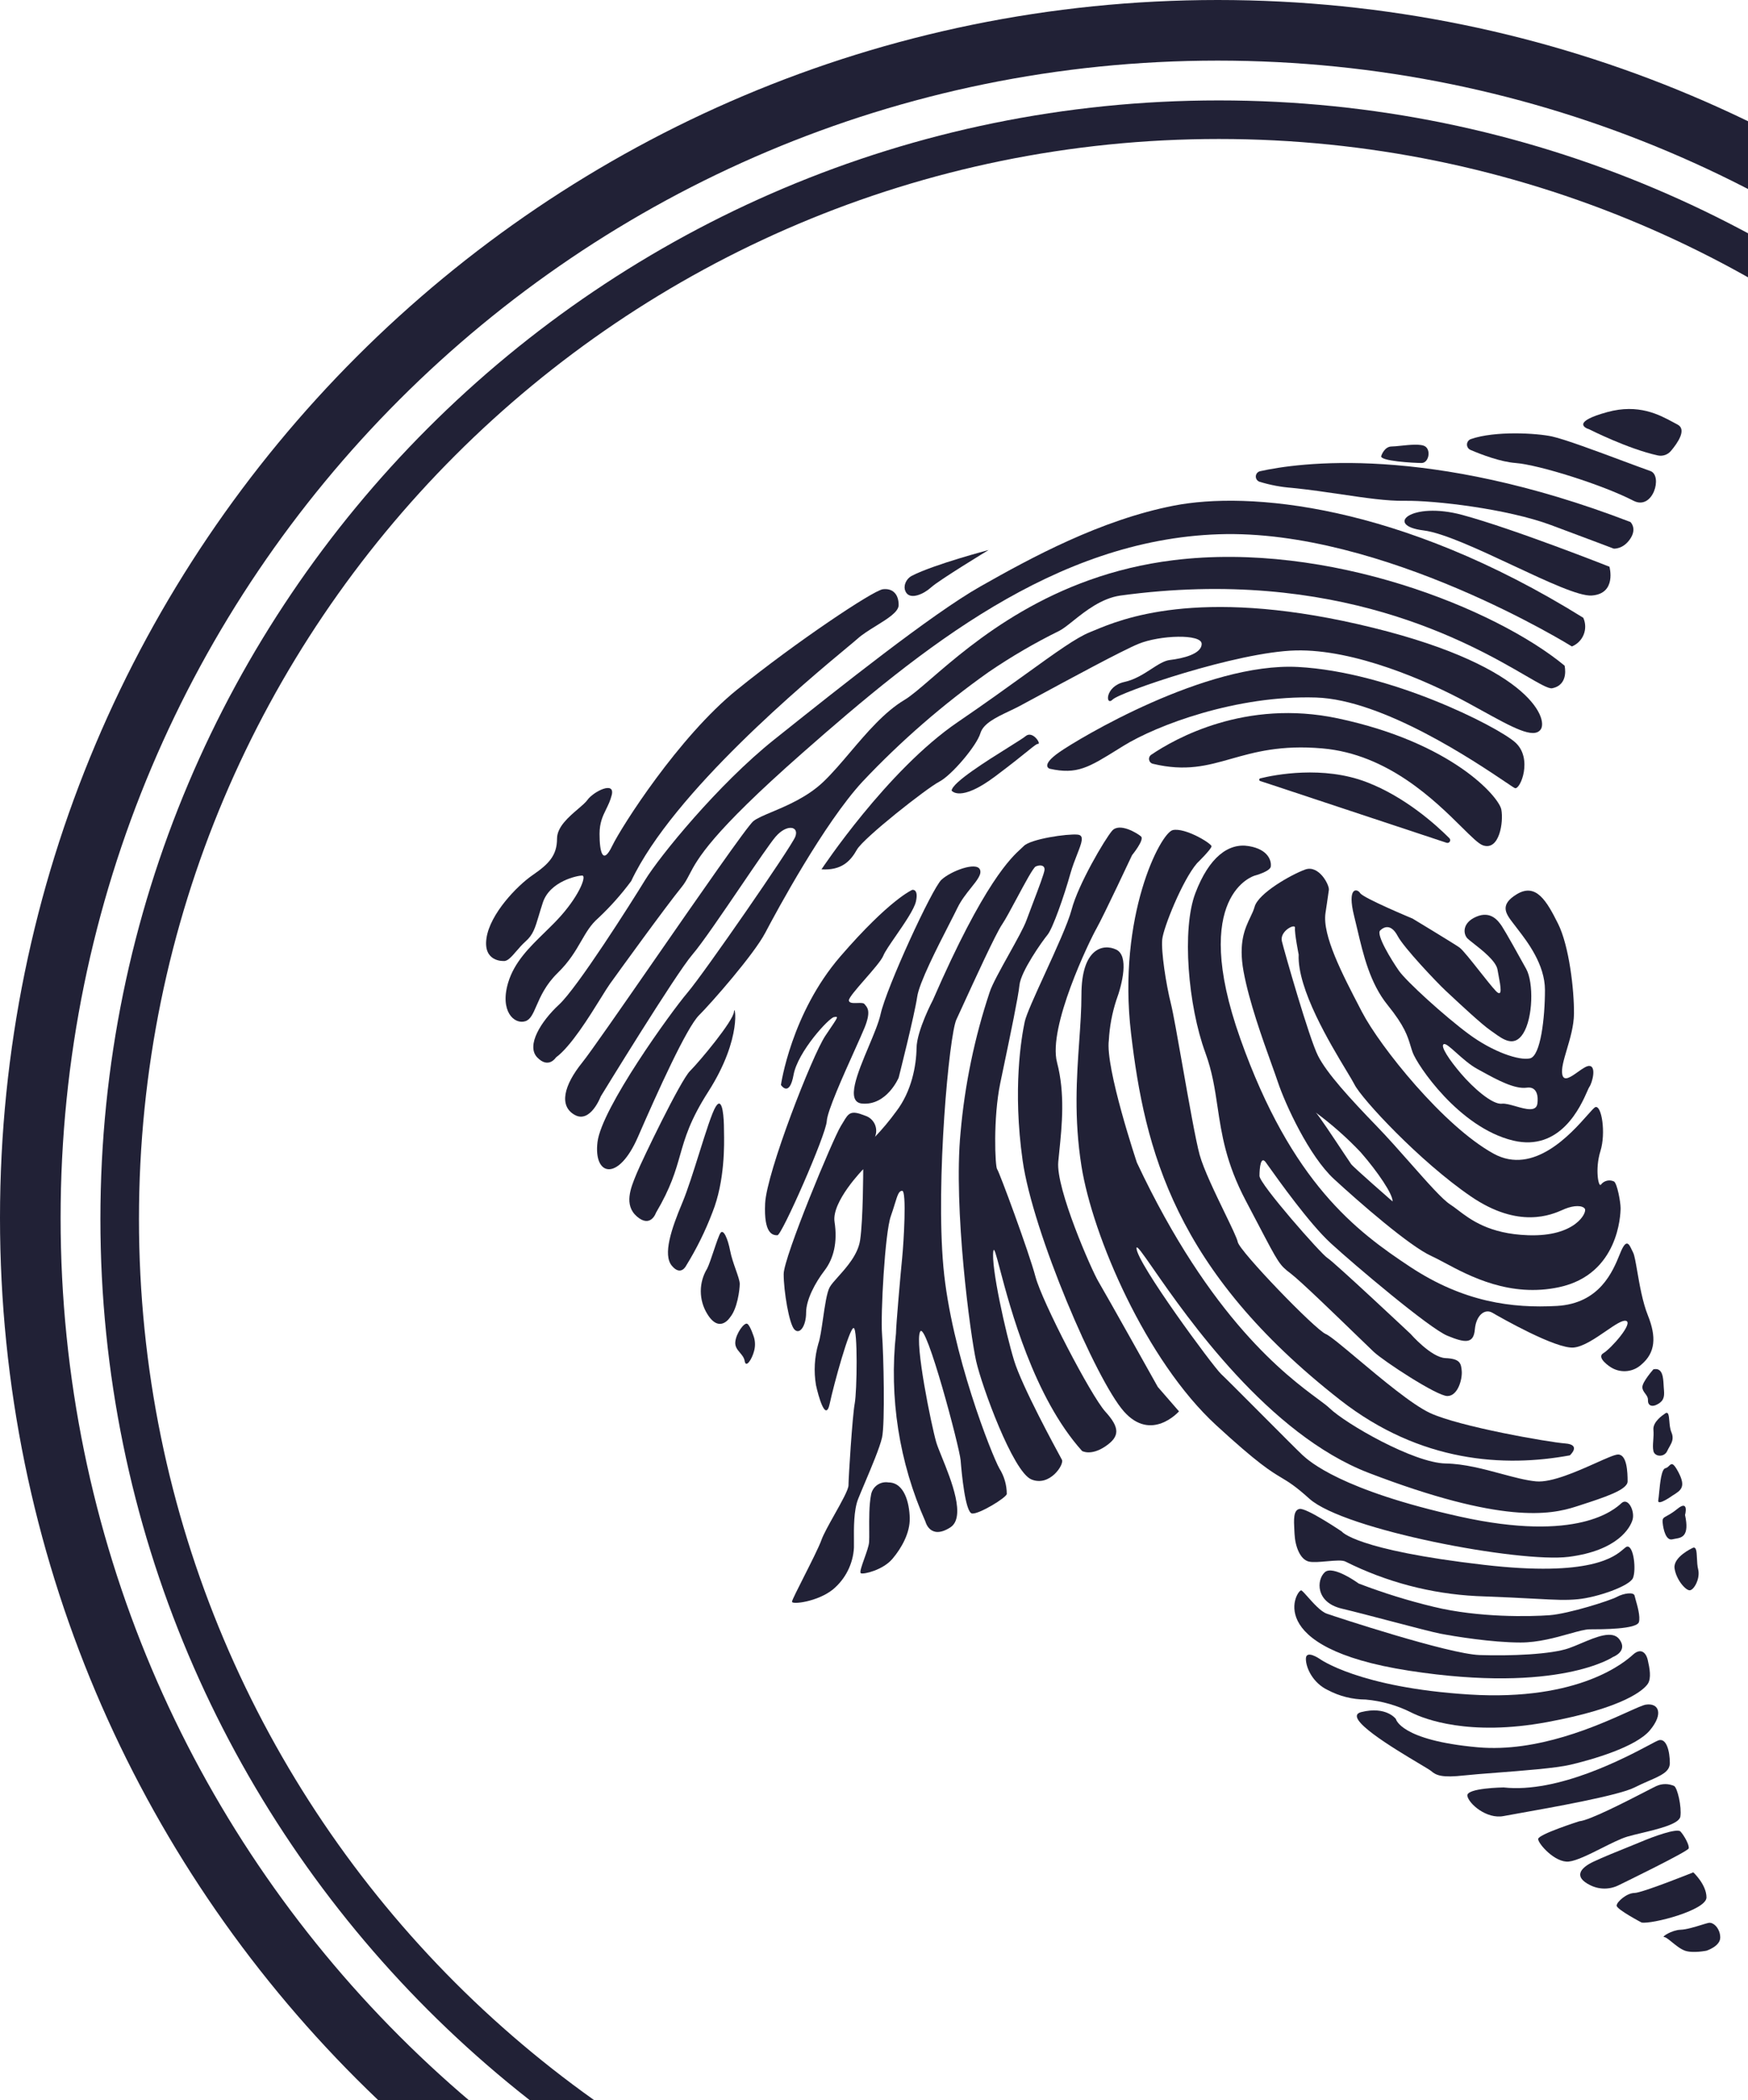 <svg width="328" height="394" viewBox="0 0 328 394" fill="none" xmlns="http://www.w3.org/2000/svg">
<g filter="url(#filter0_b_166_2)">
<path d="M298.245 80.563C298.245 80.563 305.451 84.22 311.091 85.45C311.54 85.544 312.007 85.514 312.44 85.362C312.873 85.211 313.257 84.944 313.548 84.591C314.805 83.106 316.558 80.563 314.77 79.649C314.517 79.518 314.25 79.374 313.968 79.221C311.364 77.813 307.458 75.7 301.586 77.318C295.077 79.112 297.237 80.247 298.245 80.563Z" fill="#212136"/>
<path d="M259.195 85.505C259.195 85.505 259.754 83.766 261.142 83.766C261.544 83.766 262.15 83.703 262.834 83.631C264.509 83.455 266.655 83.23 267.444 83.766C268.555 84.522 268.065 86.86 266.754 86.866C265.442 86.873 258.636 86.509 259.195 85.505Z" fill="#212136"/>
<path d="M91.29 175.98C90.606 180.517 94.479 180.297 94.479 180.297C95.213 180.398 95.967 179.525 96.884 178.464C97.406 177.859 97.98 177.194 98.634 176.613C100.028 175.374 100.397 174.139 101.107 171.765C101.314 171.07 101.551 170.279 101.851 169.361C103.176 165.305 108.388 164.267 109.237 164.267C110.086 164.267 108.85 167.718 105.35 171.712C104.366 172.836 103.271 173.902 102.171 174.975C99.363 177.713 96.516 180.488 95.355 184.346C93.74 189.715 96.487 192.258 98.572 191.598C99.537 191.292 100.01 190.205 100.655 188.721C101.403 186.999 102.383 184.744 104.632 182.552C106.844 180.396 108.019 178.364 109.067 176.55C110.005 174.929 110.84 173.483 112.225 172.282C114.503 170.147 116.582 167.812 118.438 165.305C126.326 148.589 151.602 127.588 158.987 121.453C159.932 120.668 160.584 120.126 160.869 119.868C161.804 119.021 163.117 118.208 164.398 117.415C166.559 116.077 168.627 114.796 168.627 113.51C168.627 111.461 167.495 110.327 165.659 110.554C163.823 110.781 149.231 120.549 138.283 129.409C127.335 138.27 116.609 155.104 114.862 158.734C113.116 162.363 112.502 159.895 112.502 156.458C112.502 154.339 113.11 153.098 113.737 151.82C114.127 151.025 114.524 150.216 114.786 149.172C115.47 146.45 111.363 148.498 110.224 150.086C109.876 150.571 109.208 151.141 108.449 151.789C106.723 153.263 104.522 155.141 104.522 157.352C104.522 160.535 102.928 162.129 99.959 164.171C96.991 166.212 91.973 171.444 91.29 175.98Z" fill="#212136"/>
<path d="M171.153 108.003C170.796 108.181 170.486 108.439 170.246 108.756C170.007 109.073 169.844 109.442 169.772 109.832C169.724 110.076 169.726 110.328 169.778 110.571C169.831 110.814 169.932 111.045 170.076 111.248C170.959 112.465 173.272 111.516 174.763 110.162C176.254 108.808 185.503 103.192 185.503 103.192C185.503 103.192 175.308 105.879 171.153 108.003Z" fill="#212136"/>
<path d="M100.81 198.39C102.943 200.603 104.323 198.39 104.323 198.39C107.097 196.356 110.555 190.783 112.752 187.242C113.458 186.104 114.034 185.175 114.415 184.642C115.982 182.449 125.011 169.973 127.875 166.467C128.525 165.672 128.901 164.951 129.355 164.082C130.9 161.118 133.342 156.437 150.571 141.267C172.853 121.649 197.91 101.274 228.689 100.236C259.468 99.198 294.955 121.284 294.955 121.284C295.457 121.079 295.912 120.775 296.292 120.39C296.673 120.005 296.972 119.548 297.171 119.045C297.371 118.543 297.466 118.005 297.451 117.465C297.437 116.925 297.313 116.394 297.088 115.902C262.429 94.352 234.094 92.173 220.289 94.861C206.483 97.549 193.43 104.663 183.953 110.032C174.808 115.212 157.133 129.302 146.435 137.831L145.298 138.738C134.757 147.138 123.748 160.693 121.049 165.106C118.35 169.519 108.32 185.323 104.91 188.471C101.5 191.619 98.677 196.177 100.81 198.39Z" fill="#212136"/>
<path d="M305.929 97.933C267.951 83.319 243.536 86.825 236.447 88.406C236.229 88.456 236.034 88.574 235.889 88.744C235.745 88.913 235.66 89.124 235.646 89.346C235.632 89.568 235.69 89.788 235.812 89.974C235.934 90.16 236.113 90.302 236.322 90.379C238.326 90.997 240.394 91.386 242.487 91.54C245.722 91.866 248.836 92.326 251.759 92.757C256.239 93.419 260.271 94.014 263.609 93.96C269.124 93.871 282.805 95.445 291.068 98.524C299.33 101.604 302.802 102.931 302.802 102.931C302.802 102.931 304.555 103.096 305.895 101.102C307.234 99.109 305.929 97.933 305.929 97.933Z" fill="#212136"/>
<path d="M298.667 111.729C303.423 111.399 302.001 106.326 302.001 106.326C302.001 106.326 283.978 99.198 274.377 96.606C264.775 94.015 259.66 98.593 267.108 99.514C270.835 99.975 277.545 103.117 283.915 106.099C290.272 109.076 296.291 111.894 298.667 111.729Z" fill="#212136"/>
<path d="M275.984 82.385C275.779 82.46 275.601 82.596 275.473 82.773C275.345 82.951 275.274 83.162 275.268 83.38C275.262 83.598 275.322 83.813 275.44 83.997C275.557 84.181 275.728 84.326 275.929 84.412C278.096 85.34 281.582 86.647 284.392 86.867C288.816 87.21 300.806 90.991 306.522 93.954C310.18 95.823 312.044 89.21 309.683 88.372C308.414 87.926 306.58 87.242 304.537 86.481C299.679 84.669 293.642 82.417 291.232 81.89C288.347 81.257 280.512 80.804 275.984 82.385Z" fill="#212136"/>
<path d="M286.224 126.73C275.95 120.768 250.846 106.201 210.239 111.736C206.682 112.241 203.641 114.668 201.351 116.497C200.335 117.308 199.467 118.001 198.767 118.356C194.166 120.62 189.733 123.207 185.5 126.096C176.95 132.149 169.025 139.034 161.844 146.649C154.638 154.444 145.726 170.949 143.594 175.011C141.461 179.074 133.502 188.154 131.169 190.478C128.836 192.801 123.417 204.776 119.71 213.299C116.004 221.823 111.337 220.641 112.117 214.262C112.897 207.883 125.902 189.88 129.008 186.23C132.114 182.579 148.453 158.96 149.226 156.988C149.999 155.015 147.666 154.513 145.533 156.988C144.573 158.101 141.961 161.942 139.089 166.164C135.58 171.325 131.683 177.055 129.94 179.074C126.772 182.744 112.732 205.697 112.732 205.697C112.732 205.697 110.799 210.838 107.831 209.168C104.863 207.498 105.774 203.655 109.253 199.345C110.743 197.499 116.496 189.203 122.738 180.202C131.065 168.195 140.262 154.932 141.371 154.052C142.051 153.512 143.306 152.984 144.848 152.335C147.701 151.133 151.537 149.518 154.534 146.649C156.17 145.084 157.822 143.139 159.532 141.125C162.651 137.454 165.962 133.555 169.72 131.313C170.95 130.579 172.613 129.144 174.746 127.304C182.7 120.439 197.192 107.932 220.179 105.103C249.329 101.515 280.681 114.225 293.582 124.886C293.582 124.886 294.479 128.481 291.256 129.127C290.587 129.261 288.914 128.29 286.224 126.73Z" fill="#212136"/>
<path d="M154.144 163.106C154.144 163.106 166.423 144.546 179.683 135.5C184.763 132.035 188.989 128.987 192.503 126.453C198.164 122.371 201.978 119.621 204.533 118.603C204.772 118.508 205.044 118.395 205.35 118.267L205.356 118.265C210.368 116.173 224.601 110.234 254.743 117.091C286.744 124.371 290.603 134.812 289.091 136.874C287.775 138.669 283.857 136.507 278.022 133.289C277.152 132.809 276.239 132.305 275.286 131.788C267.941 127.801 254.17 121.759 243.133 122.034C232.095 122.309 210.166 129.863 208.792 131.238C207.418 132.613 207.273 128.77 210.994 127.945C212.968 127.507 214.597 126.45 216.04 125.513C217.316 124.685 218.448 123.95 219.546 123.821C221.886 123.546 225.483 122.721 225.483 120.803C225.483 118.885 217.621 119.153 213.617 120.803C210.486 122.093 200.353 127.581 194.703 130.64C193.129 131.493 191.903 132.156 191.273 132.489C190.651 132.817 189.99 133.131 189.329 133.446C186.918 134.592 184.505 135.74 183.963 137.569C183.273 139.899 178.579 145.453 176.239 146.663C173.899 147.873 162.026 157.215 160.791 159.414C159.555 161.614 157.871 163.332 154.144 163.106Z" fill="#212136"/>
<path d="M186.753 145.652C180.126 150.629 178.566 148.326 178.566 148.326C178.7 146.8 185.171 142.751 189.263 140.191C190.846 139.2 192.075 138.431 192.441 138.119C193.752 136.998 195.381 139.555 194.815 139.555C194.519 139.555 194.14 139.862 192.897 140.866C191.764 141.782 189.913 143.279 186.753 145.652Z" fill="#212136"/>
<path d="M196.975 144.23C196.975 144.23 195.125 143.687 198.742 141.143C202.359 138.6 226.284 124.227 243.541 125.134C260.797 126.041 280.815 136.229 284.267 139.232C287.718 142.236 285.274 148.23 284.267 147.866C284.112 147.81 283.476 147.382 282.456 146.695C276.83 142.906 259.522 131.251 246.923 130.867C232.041 130.413 217.062 136.05 210.76 139.961L209.905 140.492C204.253 144.01 202.089 145.357 196.975 144.23Z" fill="#212136"/>
<path d="M215.87 143.035C215.997 143.168 216.161 143.26 216.34 143.301C222.508 144.777 226.508 143.644 231.048 142.358C235.43 141.117 240.316 139.732 248.141 140.414C260.436 141.481 269.262 150.214 274.301 155.2C276.116 156.997 277.44 158.307 278.257 158.596C281.343 159.689 282.164 154.224 281.709 151.866C281.253 149.509 272.487 139.321 251.033 134.778C233.687 131.1 220.454 138.593 216.023 141.604C215.87 141.706 215.751 141.851 215.68 142.02C215.609 142.19 215.589 142.376 215.623 142.556C215.657 142.736 215.742 142.903 215.87 143.035Z" fill="#212136"/>
<path d="M238.336 147.144L236.465 146.532C236.413 146.515 236.368 146.482 236.336 146.437C236.304 146.393 236.287 146.34 236.287 146.285C236.287 146.23 236.304 146.177 236.336 146.133C236.368 146.088 236.413 146.055 236.465 146.037C239.227 145.35 248.241 143.604 256.4 146.725C263.607 149.474 269.426 154.712 271.98 157.276C272.058 157.359 272.107 157.466 272.118 157.579C272.129 157.693 272.102 157.807 272.042 157.904C271.981 158 271.89 158.074 271.782 158.114C271.675 158.153 271.557 158.156 271.448 158.122L238.336 147.144Z" fill="#212136"/>
<path d="M119.5 228.223C122.102 230.484 123.089 227.535 123.089 227.535C125.876 222.813 126.748 219.752 127.608 216.733C128.551 213.424 129.48 210.165 132.898 204.824C139.435 194.609 137.82 188.079 137.73 189.797C137.64 191.516 131.262 199.16 129.468 200.947C127.673 202.734 120.487 217.671 119.5 220.084L119.349 220.45C118.363 222.837 117.027 226.073 119.5 228.223Z" fill="#212136"/>
<path d="M128.749 237.461C128.749 237.461 127.762 239.523 126.057 237.461C124.352 235.399 125.96 230.587 128.031 225.659C128.998 223.358 130.138 219.735 131.216 216.308C132.447 212.395 133.598 208.737 134.319 207.594C135.672 205.449 135.845 210.275 135.845 211.718C135.845 211.854 135.849 212.047 135.854 212.289C135.902 214.619 136.047 221.548 133.684 227.46C132.361 230.942 130.708 234.29 128.749 237.461Z" fill="#212136"/>
<path d="M132.699 246.494C135.039 250.337 137.013 247.12 137.013 247.12C138.359 245.511 138.808 241.971 138.808 240.878C138.808 240.326 138.465 239.349 138.068 238.216C137.678 237.106 137.235 235.845 137.013 234.691C136.565 232.361 135.757 230.574 135.219 231.289C134.931 231.67 134.43 233.162 133.92 234.68C133.474 236.008 133.021 237.356 132.699 237.998C131.915 239.277 131.5 240.747 131.5 242.246C131.5 243.745 131.915 245.215 132.699 246.494Z" fill="#212136"/>
<path d="M141.499 250.962C141.499 250.962 140.809 248.749 140.243 248.378C139.677 248.006 138.117 250.158 137.972 251.767C137.891 252.658 138.368 253.222 138.85 253.791C139.237 254.249 139.627 254.71 139.732 255.348C139.967 256.778 141.112 254.99 141.499 253.471C141.725 252.65 141.725 251.783 141.499 250.962Z" fill="#212136"/>
<path d="M157.7 179.424C148.443 190.134 146.538 203.552 146.538 203.552C146.538 203.552 148.119 205.999 148.906 201.662C149.692 197.324 155.546 190.959 156.498 190.821L156.521 190.818C156.79 190.779 156.967 190.754 157.025 190.825C157.139 190.964 156.794 191.476 155.772 192.989C155.513 193.372 155.211 193.819 154.863 194.341C152.412 198.005 143.846 219.96 143.57 225.789C143.294 231.618 145.068 231.756 145.882 231.756C146.697 231.756 155.007 212.914 155.139 210.337C155.234 208.459 158.21 201.84 160.354 197.072C161.154 195.293 161.839 193.77 162.214 192.849C163.445 189.828 162.804 189.079 162.363 188.563C162.309 188.5 162.258 188.441 162.214 188.381C162.037 188.142 161.472 188.16 160.885 188.179C160.122 188.204 159.322 188.23 159.287 187.694C159.256 187.213 160.738 185.515 162.298 183.726C163.819 181.983 165.414 180.155 165.755 179.287C166.033 178.577 166.995 177.183 168.078 175.612C169.682 173.286 171.553 170.572 171.871 169.12C172.402 166.687 171.18 166.955 171.18 166.955C171.18 166.955 166.956 168.715 157.7 179.424Z" fill="#212136"/>
<path d="M168.627 202.198C168.627 202.198 166.411 207.436 161.786 207.051C158.613 206.787 160.9 201.344 163.004 196.335C163.967 194.044 164.891 191.844 165.238 190.271C166.342 185.26 174.901 166.687 176.655 165.058C178.408 163.428 183.191 161.621 183.875 163.133C184.265 163.995 183.368 165.118 182.221 166.551C181.358 167.631 180.353 168.888 179.65 170.344C179.29 171.091 178.745 172.155 178.109 173.395C175.864 177.779 172.488 184.372 172.106 187.013C171.616 190.402 168.627 202.198 168.627 202.198Z" fill="#212136"/>
<path d="M164.415 212.076C164.426 212.49 164.349 212.902 164.191 213.286C165.615 211.798 166.937 210.216 168.146 208.549C171.066 204.769 171.936 199.929 171.984 196.63C172.032 193.33 175.056 187.611 175.056 187.611C184.675 165.51 189.762 160.879 191.602 159.203C191.804 159.02 191.966 158.872 192.091 158.741C193.361 157.407 200.285 156.396 202.218 156.589C203.52 156.719 202.97 158.122 202.115 160.301C201.702 161.355 201.217 162.591 200.837 163.951C199.671 168.124 197.531 174.214 196.557 175.389C195.584 176.565 191.56 182.236 191.298 184.814C191.075 187 189.621 193.969 188.351 200.057L188.348 200.067C188.122 201.153 187.901 202.211 187.694 203.208C186.328 209.8 186.721 218.908 187.108 219.362C187.494 219.816 193.065 234.877 194.307 239.558C195.55 244.239 204.696 261.857 207.422 264.861C210.149 267.865 210.149 269.515 207.422 271.357C204.696 273.199 203.046 272.23 203.046 272.23C193.973 262.134 189.542 245.357 187.616 238.067C186.898 235.346 186.528 233.948 186.397 234.712C185.913 237.523 188.716 250.13 190.29 255.265C191.767 260.084 197.961 271.476 199.106 273.583L199.263 273.873C199.733 274.746 196.972 279.008 193.52 277.557C190.069 276.107 184.236 260.111 183.166 255.361C182.096 250.611 178.866 226.669 180.246 212.419C181.037 203.484 182.867 194.669 185.7 186.154C186.152 184.73 187.76 181.839 189.327 179.02C190.75 176.461 192.139 173.963 192.602 172.674C192.898 171.851 193.329 170.722 193.785 169.527C194.828 166.792 196.005 163.707 196.005 163.133C196.005 162.308 195.163 162.212 194.355 162.562C193.885 162.767 192.31 165.705 190.788 168.545C189.698 170.577 188.636 172.559 188.026 173.451C186.846 175.174 182.885 183.822 180.681 188.633L180.676 188.646C180.148 189.797 179.722 190.727 179.459 191.289C178.1 194.197 175.559 221.624 177.023 237.716C178.486 253.808 186.155 273.103 187.536 275.523C188.429 276.948 188.907 278.592 188.916 280.273C188.916 280.953 183.656 284.149 182.393 283.957C181.13 283.765 180.447 276.389 180.253 273.969C180.06 271.549 173.73 247.704 172.66 249.835C171.59 251.965 174.8 267.576 175.677 270.58C175.861 271.212 176.252 272.179 176.72 273.334C178.475 277.671 181.305 284.665 178.307 286.576C174.51 288.996 173.647 285.462 173.647 285.462C168.719 274.388 166.814 262.214 168.125 250.171C168.125 248.728 168.995 238.891 169.285 235.997C169.575 233.103 170.155 223.411 169.285 223.411C168.663 223.411 168.412 224.227 167.91 225.856C167.71 226.504 167.47 227.283 167.152 228.188C166.034 231.371 165.219 246.7 165.509 250.316C165.799 253.931 166.089 267.102 165.509 269.7C165.093 271.563 163.485 275.363 162.232 278.325C161.738 279.493 161.298 280.532 161.009 281.269C160.19 283.357 160.218 286.744 160.237 288.976C160.241 289.528 160.245 290.01 160.236 290.384C160.151 291.884 159.759 293.35 159.083 294.693C158.408 296.037 157.463 297.228 156.308 298.193C153.443 300.51 148.611 301.087 148.611 300.51C148.611 300.238 149.639 298.208 150.818 295.877C152.148 293.247 153.673 290.235 154.134 288.934C154.518 287.85 155.553 286.003 156.589 284.154C157.901 281.814 159.214 279.47 159.214 278.664C159.214 277.221 159.946 265.652 160.38 263.335C160.815 261.019 160.967 249.305 160.187 249.161C159.407 249.017 156.46 259.719 155.694 263.335C154.927 266.951 153.554 261.885 153.112 259.864C152.678 257.276 152.829 254.625 153.554 252.103C153.888 251.17 154.153 249.333 154.429 247.423C154.779 245 155.145 242.458 155.694 241.49C155.994 240.958 156.593 240.29 157.294 239.507C158.88 237.737 160.993 235.377 161.395 232.67C161.975 228.766 161.975 219.362 161.975 219.362C161.975 219.362 156.011 225.439 156.598 229.254C157.185 233.069 156.425 236.142 154.713 238.376C153.002 240.61 151.262 243.806 151.262 246.267C151.262 248.728 150.095 250.467 149.081 249.45C148.066 248.432 147.051 242.218 147.051 239.036C147.051 235.853 156.336 213.581 157.757 211.299C157.92 211.038 158.065 210.795 158.198 210.571C159.234 208.832 159.597 208.222 162.299 209.306C162.698 209.427 163.066 209.629 163.381 209.9C163.696 210.171 163.951 210.505 164.129 210.879C164.307 211.254 164.404 211.661 164.415 212.076Z" fill="#212136"/>
<path d="M166.71 278.128C166.342 278.067 165.965 278.079 165.602 278.163C165.239 278.247 164.895 278.402 164.592 278.618C164.289 278.835 164.031 279.109 163.835 279.424C163.638 279.74 163.505 280.091 163.445 280.458C163.07 282.324 163.09 285.044 163.104 287.079C163.111 288.043 163.117 288.853 163.079 289.346C163.026 290.042 162.594 291.255 162.189 292.395C161.701 293.767 161.25 295.033 161.54 295.168C162.072 295.416 165.682 294.557 167.449 292.474C169.216 290.391 170.769 287.566 170.707 284.809C170.645 282.053 169.727 278.128 166.71 278.128Z" fill="#212136"/>
<path d="M214.107 156.933C214.797 157.545 212.423 160.439 212.423 160.439C212.423 160.439 207.066 171.87 205.769 174.159C204.471 176.448 196.588 192.678 198.348 199.346C199.883 205.159 199.266 211.182 198.776 215.964C198.704 216.667 198.635 217.343 198.576 217.988C198.113 223.02 204.844 238.335 206.128 240.473C207.411 242.61 217.255 260.215 217.255 260.215L221.231 264.793C221.231 264.793 216.054 270.663 210.877 264.793C205.7 258.922 193.806 231.255 191.894 217.761C189.982 204.267 191.673 194.589 192.281 191.702C192.565 190.352 194.237 186.695 196.064 182.7C198.144 178.153 200.424 173.168 201.082 170.654C202.317 165.931 207.301 157.469 208.675 155.868C210.048 154.266 213.417 156.321 214.107 156.933Z" fill="#212136"/>
<path d="M208.067 195.152C208.205 192.622 208.669 190.12 209.448 187.707C210.615 184.559 211.864 179.314 209.448 178.159C207.032 177.005 202.925 177.843 202.925 186.656C202.925 189.408 202.723 192.295 202.508 195.362C202.035 202.114 201.501 209.744 202.925 218.757C204.996 231.866 215.039 255.292 228.209 267.397C236.036 274.591 238.429 276.027 240.453 277.241C241.835 278.069 243.045 278.795 245.694 281.18C252.224 287.057 285.17 293.251 294.344 292.089C303.518 290.927 305.934 286.638 306.355 285.064C306.776 283.489 305.513 280.864 304.249 282.018L304.244 282.023C302.967 283.191 296.107 289.463 273.912 284.534C251.686 279.599 245.673 274.155 244.41 273C243.781 272.424 240.352 268.985 236.888 265.509L236.885 265.506L236.874 265.495L236.871 265.492C233.387 261.997 229.871 258.47 229.134 257.788C227.664 256.427 213.258 236.911 213.258 234.182C213.258 233.518 214.364 235.11 216.398 238.037C222.717 247.132 237.992 269.115 256.869 276.354C281.823 285.923 290.9 284.225 295.745 282.651L296.48 282.413C301.066 280.927 305.409 279.521 305.409 277.928C305.409 276.251 305.306 272.89 303.614 272.89C303.01 272.89 301.451 273.587 299.491 274.464C295.967 276.041 291.145 278.198 288.235 277.928C286.329 277.752 284.087 277.148 281.681 276.5C278.371 275.608 274.753 274.634 271.275 274.574C265.27 274.471 252.521 267.129 249.47 264.187C249.018 263.752 248.263 263.192 247.253 262.443C241.439 258.13 227.154 247.535 213.334 218.132C213.334 218.132 207.363 200.314 208.067 195.152Z" fill="#212136"/>
<path d="M243.857 283.098C245.155 282.864 251.768 287.332 251.768 287.332C251.768 287.332 254.26 290.797 278.468 293.594C298.508 295.91 303.003 292.036 304.631 290.634C304.969 290.342 305.184 290.157 305.388 290.157C306.575 290.157 307.031 294.516 306.423 296.042C305.816 297.568 299.728 299.692 296.069 300.042C293.823 300.257 292.02 300.162 287.983 299.948C285.444 299.813 282.023 299.632 277.052 299.451C268.499 299.017 260.13 296.814 252.479 292.983C251.908 292.665 250.45 292.794 248.967 292.924C247.687 293.037 246.389 293.151 245.625 292.983C243.975 292.618 243.029 290.164 242.912 287.807L242.894 287.469L242.881 287.221C242.766 285.108 242.668 283.312 243.857 283.098Z" fill="#212136"/>
<path d="M254.96 297.1C254.96 297.1 250.128 293.567 248.581 294.983C247.035 296.399 246.814 300.627 251.771 301.802C254.032 302.338 257.575 303.267 260.994 304.163C265.07 305.231 268.971 306.253 270.318 306.511C272.796 306.985 279.892 308.161 285.324 308.161C288.63 308.161 291.891 307.244 294.446 306.527C296.09 306.065 297.441 305.686 298.322 305.686C300.572 305.686 307.178 305.686 307.537 304.311C307.812 303.26 307.263 301.341 306.931 300.179C306.829 299.822 306.747 299.535 306.716 299.369C306.585 298.661 304.7 298.894 303.396 299.602C302.091 300.31 294.305 302.778 290.757 303.039C287.209 303.301 277.524 303.534 269.02 301.465C264.243 300.316 259.546 298.858 254.96 297.1Z" fill="#212136"/>
<path d="M264.417 313.453C292.532 317.804 302.693 310.862 302.693 310.862C302.693 310.862 305.53 309.803 303.873 307.569C302.575 305.818 299.538 307.103 296.694 308.307C295.909 308.639 295.139 308.965 294.423 309.219C291.117 310.394 283.434 310.717 277.609 310.511C271.783 310.305 250.598 303.328 248.942 302.743C247.844 302.356 246.437 300.777 245.406 299.62C244.881 299.03 244.453 298.55 244.213 298.392C243.502 297.925 236.303 309.102 264.417 313.453Z" fill="#212136"/>
<path d="M247.608 311.219C247.608 311.219 245.04 309.453 245.04 311.219C245.04 312.986 246.42 315.804 249.181 317.096C251.366 318.248 253.799 318.854 256.271 318.863C259.277 319.127 262.204 319.965 264.892 321.331C267.253 322.513 275.646 325.806 290.294 323.097C304.941 320.389 308.482 316.98 309.193 315.921C309.904 314.862 309.545 312.979 309.193 311.453C308.841 309.927 307.813 309.178 306.432 310.429C305.052 311.68 296.541 319.214 275.75 317.921C254.959 316.629 247.608 311.219 247.608 311.219Z" fill="#212136"/>
<path d="M255.433 321.214C260.154 320.039 261.928 322.513 261.928 322.513C261.928 322.513 262.757 326.528 277.314 327.82C288.525 328.815 299.761 323.749 305.412 321.2C307.1 320.439 308.289 319.903 308.832 319.819C311.193 319.454 312.249 321.455 309.591 324.631C306.934 327.806 298.671 330.157 294.654 331.099C291.943 331.734 285.736 332.21 280.702 332.596C278.274 332.782 276.119 332.947 274.76 333.099C270.584 333.567 269.494 333.099 268.548 332.274C268.356 332.107 267.503 331.598 266.307 330.884C261.624 328.089 251.672 322.151 255.433 321.214Z" fill="#212136"/>
<path d="M282.141 335.354C282.141 335.354 275.072 335.443 275.341 336.935C275.611 338.427 278.958 341.341 282.141 340.723C282.684 340.617 283.653 340.445 284.904 340.223L284.917 340.22L284.936 340.217L284.961 340.212L284.975 340.21C291.079 339.126 303.721 336.881 306.714 335.354C307.656 334.873 308.555 334.482 309.371 334.127L309.374 334.126C311.694 333.116 313.334 332.403 313.334 330.776C313.334 328.576 312.692 325.964 311.159 326.528C310.926 326.614 310.37 326.909 309.554 327.344C305.012 329.761 292.4 336.472 282.141 335.354Z" fill="#212136"/>
<path d="M288.624 345.032C288.624 344.152 296.369 341.692 296.369 341.692C298.235 341.552 305.28 337.921 308.832 336.09L308.836 336.088C309.827 335.577 310.546 335.207 310.802 335.093C311.329 334.85 311.903 334.724 312.483 334.724C313.064 334.724 313.637 334.85 314.164 335.093C314.778 335.532 315.572 338.956 315.31 340.805C315.111 342.207 311.151 343.155 307.976 343.915C306.965 344.157 306.033 344.38 305.328 344.592C304.072 344.971 302.343 345.84 300.576 346.727C298.236 347.902 295.83 349.111 294.367 349.26C291.799 349.521 288.624 345.912 288.624 345.032Z" fill="#212136"/>
<path d="M303.811 353.659C302.964 354.097 302.024 354.326 301.071 354.326C300.117 354.326 299.177 354.097 298.33 353.659C295.327 352.161 296.384 350.518 299.02 349.274C300.798 348.435 303.469 347.359 305.59 346.505C306.615 346.092 307.513 345.73 308.118 345.472C309.975 344.682 314.676 342.922 315.331 343.623C315.987 344.325 317.043 346.181 316.871 346.792C316.698 347.404 303.811 353.659 303.811 353.659Z" fill="#212136"/>
<path d="M303.352 357.529C303.352 358.237 308.032 360.698 308.032 360.698C309.889 361.049 320.209 358.409 320.209 355.989C320.209 353.57 317.737 351.281 317.737 351.281C317.737 351.281 308.122 355.151 306.693 355.151C305.264 355.151 303.352 356.821 303.352 357.529Z" fill="#212136"/>
<path d="M320.23 365.977C320.23 365.977 317.669 366.507 316.165 365.977C315.351 365.691 314.46 364.968 313.717 364.365C313.085 363.853 312.56 363.427 312.278 363.427C311.664 363.427 313.707 362.107 315.336 362.052C316.452 362.015 318.045 361.522 319.25 361.149C319.804 360.978 320.276 360.832 320.582 360.767C321.556 360.561 322.791 361.88 322.791 363.516C322.791 365.152 320.23 365.977 320.23 365.977Z" fill="#212136"/>
<path d="M227.33 158.775C227.33 159.304 224.61 161.957 224.61 161.957C221.89 165.106 218.322 174.001 218.087 176.221C217.852 178.441 218.784 184.621 219.723 188.353C220.132 189.978 220.962 194.679 221.875 199.853L221.876 199.856C223.06 206.566 224.385 214.071 225.114 216.695C225.866 219.401 228.045 223.902 229.804 227.535C231.066 230.14 232.111 232.298 232.258 233.027C232.61 234.773 246.788 249.47 248.776 250.288C249.554 250.608 251.874 252.553 254.739 254.955C259.198 258.694 264.979 263.541 268.332 265.101C273.84 267.665 290.593 270.58 293.699 270.814C296.805 271.047 294.569 273.048 294.569 273.048C282.358 275.302 266.578 274.464 251.468 262.654C220.427 238.389 214.801 215.76 212.227 193.832C209.652 171.904 217.756 156.238 220.075 155.736C222.394 155.235 227.33 158.245 227.33 158.775Z" fill="#212136"/>
<path d="M235.417 164.288C235.417 164.288 238.344 163.511 238.461 162.562C238.578 161.614 238.109 159.373 234.319 158.74C230.53 158.108 226.878 160.803 224.304 167.56C221.729 174.317 222.923 188.67 226.181 197.53C227.476 201.051 227.96 204.297 228.462 207.671C229.225 212.786 230.03 218.194 233.774 225.294C234.645 226.946 235.389 228.367 236.032 229.593C239.972 237.113 240.09 237.338 242.202 238.939C244.011 240.31 250.584 246.679 254.674 250.642L254.678 250.646C256.142 252.064 257.289 253.176 257.782 253.636C259.652 255.382 269.613 261.919 271.587 261.919C273.561 261.919 274.403 258.771 274.286 257.251C274.169 255.732 273.934 254.921 271.235 254.804C268.536 254.687 264.677 250.254 264.677 250.254C264.677 250.254 250.272 236.726 249.098 236.025C247.925 235.323 236.335 222.146 236.335 220.627C236.335 219.108 236.57 216.777 237.509 218.063C237.611 218.204 237.784 218.447 238.017 218.773C239.906 221.427 245.721 229.591 249.685 233.227C254.137 237.31 268.191 249.202 271.587 250.604C274.983 252.007 276.509 252.123 276.743 249.436C276.978 246.748 278.614 245.469 280.022 246.287C281.43 247.105 292.005 253.161 295.325 252.818C297.122 252.632 299.386 251.078 301.328 249.746C302.975 248.616 304.389 247.646 305.086 247.807C306.604 248.157 302.276 253.051 300.868 253.869C299.46 254.687 302.042 256.433 302.511 256.667C303.385 257.152 304.392 257.347 305.385 257.223C306.378 257.099 307.306 256.664 308.033 255.98C310.615 253.766 310.849 250.852 309.207 246.769C308.221 244.319 307.648 241.001 307.213 238.483C306.923 236.805 306.694 235.48 306.446 235.007C306.361 234.846 306.278 234.67 306.196 234.494C305.679 233.386 305.172 232.302 304.064 235.007L303.94 235.311C302.628 238.537 300.173 244.57 292.116 245.016C283.798 245.476 274.666 244.328 264.588 237.667C254.51 231.007 242.333 221.926 232.732 194.863C223.13 167.8 235.417 164.288 235.417 164.288Z" fill="#212136"/>
<path fill-rule="evenodd" clip-rule="evenodd" d="M301.557 221.517C302.005 221.416 302.474 221.474 302.884 221.679C303.471 222.146 304.092 225.501 304.092 226.669C304.092 227.838 303.74 239.063 292.613 241.483C283.373 243.492 275.748 239.416 271.079 236.92C270.125 236.41 269.294 235.966 268.598 235.653C264.498 233.811 255.014 225.535 250.327 221.218C245.64 216.901 241.195 207.223 239.786 203.023C239.478 202.102 239.059 200.936 238.579 199.599C236.868 194.835 234.381 187.91 233.346 182.263C232.35 176.826 233.625 174.155 234.618 172.075C234.945 171.389 235.242 170.767 235.417 170.131C236.121 167.567 242.334 164.068 244.908 163.14C247.483 162.212 249.471 166.047 249.354 166.955C249.236 167.862 248.719 171.299 248.719 171.299C248.099 175.503 251.885 182.782 255.202 189.159L255.566 189.859C258.962 196.396 270.911 211.32 280.278 216.454C287.805 220.581 294.81 212.674 297.877 209.212C298.627 208.366 299.141 207.785 299.37 207.711C300.537 207.333 301.365 212.577 300.309 215.959C299.253 219.341 299.957 222.957 300.427 222.229C300.709 221.868 301.109 221.617 301.557 221.517ZM252.086 216.249L252.088 216.252C252.843 217.389 253.41 218.243 253.537 218.413C253.972 219.012 261.302 225.411 261.302 225.411C261.419 224.126 258.493 219.809 255.331 216.193C252.746 213.462 249.923 210.964 246.896 208.728C247.312 209.059 250.251 213.486 252.086 216.249ZM273.56 227.017C275.91 228.811 279.429 231.496 286.718 231.749C295.622 232.072 297.817 227.494 297.396 226.807C296.975 226.119 295.353 226.105 293.648 226.807C293.539 226.851 293.411 226.908 293.265 226.972C291.121 227.917 285 230.615 276.012 224.476C266.41 217.919 255.511 206.171 254.165 203.483C253.912 202.979 253.372 202.084 252.665 200.91C249.604 195.833 243.401 185.544 243.687 179.101C243.687 179.101 242.879 175.018 242.996 174.09C243.114 173.162 240.07 174.674 240.539 176.599C241.008 178.524 245.661 194.849 247.331 198.115C249.002 201.38 253.219 206.006 258.375 211.333C260.411 213.436 262.611 215.927 264.677 218.266C267.845 221.853 270.696 225.08 272.146 225.995C272.579 226.269 273.041 226.621 273.56 227.017Z" fill="#212136"/>
<path fill-rule="evenodd" clip-rule="evenodd" d="M298.196 199.984C297.668 199.984 296.875 200.548 296.071 201.119C294.773 202.042 293.447 202.984 293.157 201.613C292.93 200.537 293.428 198.86 294.005 196.912C294.62 194.842 295.324 192.466 295.346 190.182C295.387 185.748 294.448 177.472 292.343 173.272C290.238 169.072 288.243 165.573 284.612 167.773C281.287 169.787 282.575 171.455 283.987 173.284C284.117 173.453 284.249 173.623 284.377 173.794C284.516 173.98 284.676 174.187 284.851 174.415L284.853 174.418C286.601 176.688 289.899 180.971 289.899 185.741C289.899 190.993 289.085 198.115 287.09 198.568C285.095 199.022 280.187 197.4 275.611 194.018C271.034 190.636 263.876 184.105 262.496 182.126C261.115 180.146 258.161 175.355 258.982 174.564C259.804 173.774 261.088 173.396 262.261 175.609C263.434 177.823 269.64 184.36 271.276 185.879C271.471 186.061 271.714 186.287 271.993 186.548L272 186.554C274.056 188.474 278.066 192.22 279.711 193.344C279.919 193.486 280.132 193.64 280.35 193.796C282.097 195.052 284.136 196.519 285.799 193.921C287.67 191 287.794 184.36 286.386 181.796C284.978 179.232 282.569 174.922 281.844 173.815C281.119 172.708 279.711 170.832 277.012 171.993C274.313 173.155 274.555 175.259 275.369 176.077C275.564 176.272 275.967 176.588 276.473 176.984C278.082 178.242 280.727 180.312 280.995 181.913C281.051 182.248 281.122 182.621 281.195 183.005C281.579 185.03 282.018 187.347 280.643 185.879C279.945 185.134 278.798 183.683 277.63 182.206C276.06 180.22 274.452 178.187 273.851 177.761C272.801 177.018 265.064 172.344 265.064 172.344C265.064 172.344 255.814 168.495 255.227 167.567C254.64 166.639 252.728 166.398 254.095 171.877C254.292 172.666 254.483 173.475 254.676 174.297C255.823 179.172 257.068 184.465 260.377 188.56C263.548 192.485 264.118 194.365 264.673 196.201C264.795 196.602 264.916 197.002 265.064 197.42C265.885 199.751 273.733 211.539 283.922 213.987C292.835 216.128 296.64 207.467 297.845 204.723C298.018 204.33 298.137 204.059 298.21 203.957C298.797 203.146 299.605 199.984 298.196 199.984ZM288.477 207.071C288.248 208.651 286.27 208.087 284.414 207.557C283.419 207.273 282.459 206.999 281.823 207.071C280.001 207.278 276.412 204.067 274.189 201.476C271.966 198.884 270.206 196.252 270.91 195.901C271.261 195.726 272.135 196.508 273.271 197.524C274.414 198.546 275.824 199.807 277.233 200.569C277.527 200.728 277.834 200.896 278.149 201.069C280.839 202.547 284.178 204.381 286.483 204.067C289.057 203.717 288.477 207.071 288.477 207.071Z" fill="#212136"/>
<path d="M308.178 260.242C308.178 259.239 310.249 256.908 310.249 256.908C311.985 256.517 312.088 258.443 312.162 259.809C312.172 260.001 312.182 260.183 312.195 260.345L312.204 260.451C312.311 261.71 312.39 262.634 311.188 263.37C309.952 264.126 309.186 263.679 309.227 262.682C309.248 262.178 308.979 261.816 308.709 261.452C308.444 261.096 308.178 260.738 308.178 260.242Z" fill="#212136"/>
<path d="M312.239 265.349C312.239 265.349 310.113 266.683 310.251 268.236C310.315 268.961 310.265 269.639 310.219 270.269C310.166 270.989 310.118 271.646 310.251 272.237C310.499 273.344 312.28 273.46 312.839 272.237C312.966 271.96 313.109 271.707 313.247 271.462C313.721 270.623 314.137 269.885 313.619 268.683C313.365 268.094 313.298 267.3 313.239 266.606C313.143 265.472 313.07 264.607 312.239 265.349Z" fill="#212136"/>
<path d="M311.162 281.462C310.934 282.685 313.861 280.575 313.861 280.575L313.887 280.559C315.411 279.613 316.4 278.999 314.958 276.237C313.94 274.287 313.634 274.585 313.195 275.011C313.009 275.191 312.799 275.395 312.501 275.461C311.751 275.625 311.501 278.224 311.327 280.032C311.269 280.637 311.219 281.155 311.162 281.462Z" fill="#212136"/>
<path d="M316.188 284.239C316.188 284.239 316.981 281.27 314.745 283.091C313.859 283.812 313.222 284.16 312.783 284.399C312.112 284.764 311.905 284.877 311.984 285.683C312.115 287.016 312.619 289.12 313.834 288.797C313.999 288.753 314.182 288.722 314.372 288.69C315.573 288.489 317.052 288.241 316.188 284.239Z" fill="#212136"/>
<path d="M314.218 294.241C313.922 292.131 317.525 290.46 317.525 290.46C318.314 290.009 318.363 291.076 318.422 292.356C318.454 293.046 318.488 293.797 318.643 294.406C319.085 296.145 317.863 298.324 317.076 298.365C316.289 298.406 314.515 296.351 314.218 294.241Z" fill="#212136"/>
</g>
<path fill-rule="evenodd" clip-rule="evenodd" d="M228.711 431.345C340.623 431.345 431.345 340.623 431.345 228.711C431.345 116.799 340.623 26.076 228.711 26.076C116.799 26.076 26.076 116.799 26.076 228.711C26.076 340.623 116.799 431.345 228.711 431.345ZM228.711 438.582C344.62 438.582 438.582 344.619 438.582 228.711C438.582 112.802 344.62 18.839 228.711 18.839C112.802 18.839 18.839 112.802 18.839 228.711C18.839 344.619 112.802 438.582 228.711 438.582Z" fill="#212136"/>
<path fill-rule="evenodd" clip-rule="evenodd" d="M228.5 445.628C348.416 445.628 445.628 348.416 445.628 228.5C445.628 108.584 348.416 11.372 228.5 11.372C108.584 11.372 11.372 108.584 11.372 228.5C11.372 348.416 108.584 445.628 228.5 445.628ZM228.5 457C354.697 457 457 354.697 457 228.5C457 102.303 354.697 0 228.5 0C102.303 0 0 102.303 0 228.5C0 354.697 102.303 457 228.5 457Z" fill="#212136"/>
<defs>
<filter id="filter0_b_166_2" x="72.209" y="57.735" width="269.582" height="327.478" filterUnits="userSpaceOnUse" color-interpolation-filters="sRGB">
<feFlood flood-opacity="0" result="BackgroundImageFix"/>
<feGaussianBlur in="BackgroundImage" stdDeviation="9.5"/>
<feComposite in2="SourceAlpha" operator="in" result="effect1_backgroundBlur_166_2"/>
<feBlend mode="normal" in="SourceGraphic" in2="effect1_backgroundBlur_166_2" result="shape"/>
</filter>
</defs>
</svg>
